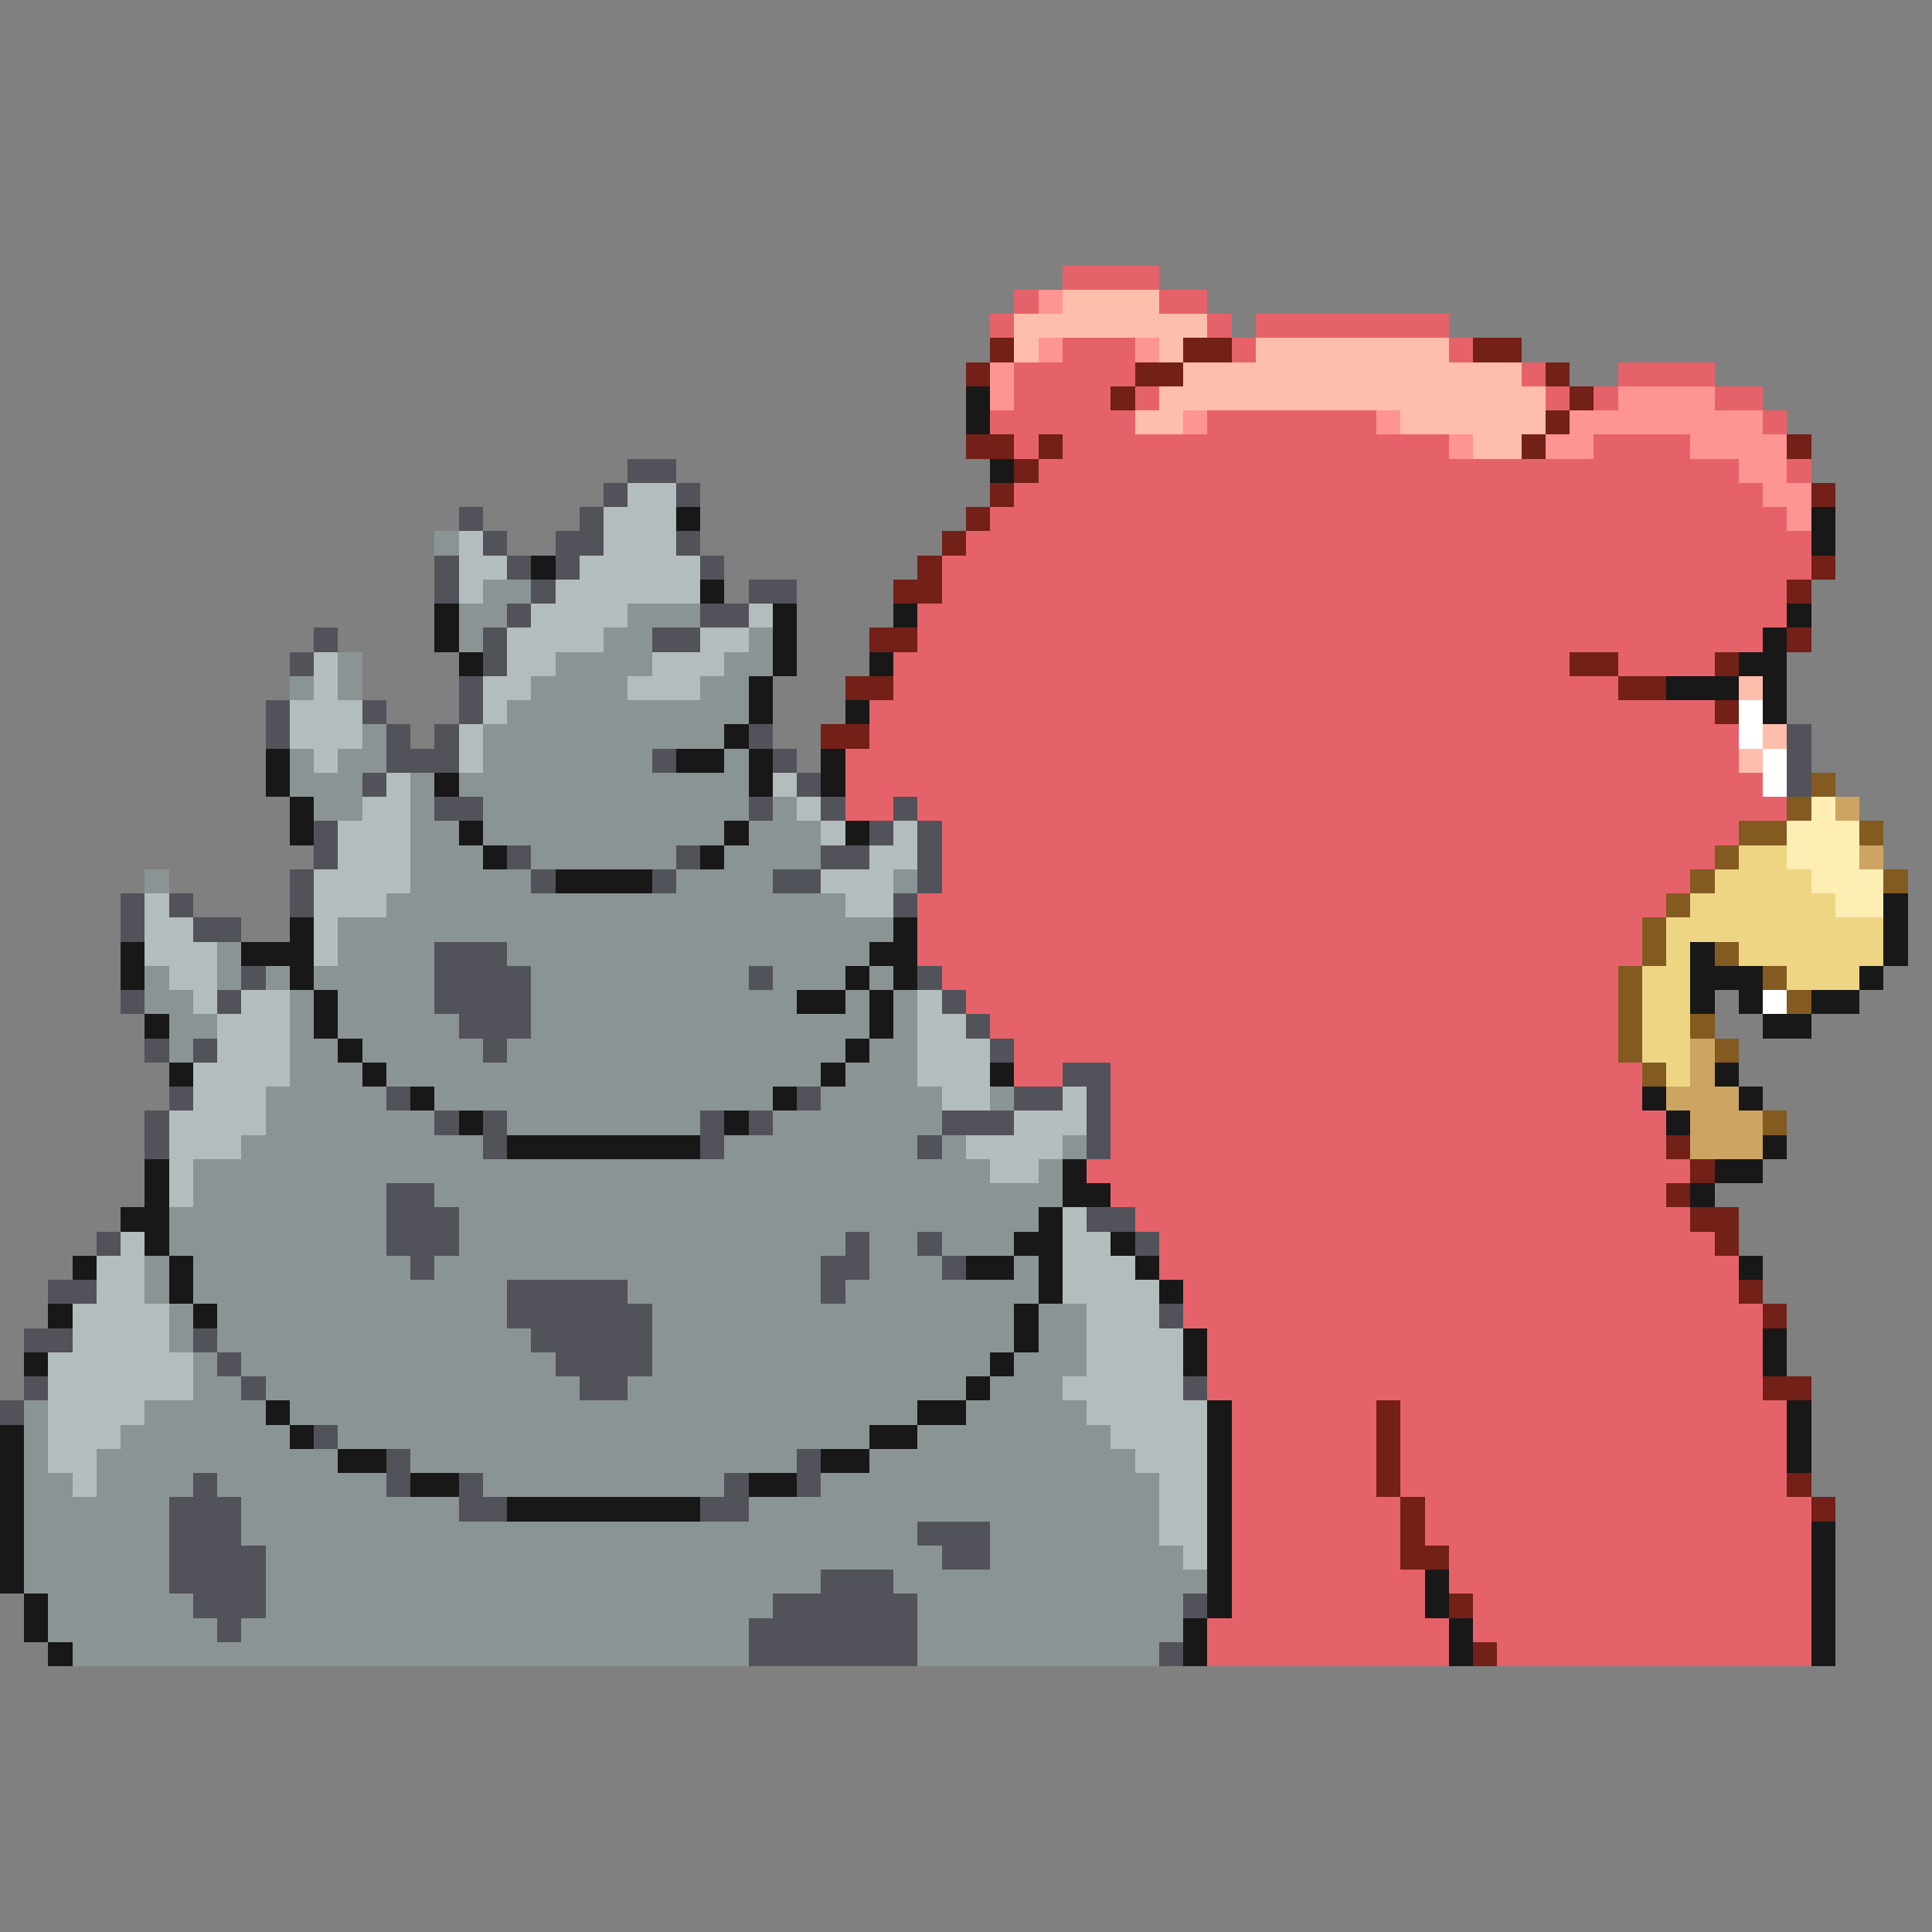 <svg xmlns="http://www.w3.org/2000/svg" viewBox="0 -0.5 80 80" shape-rendering="crispEdges">
<rect x="0" y="-0.5" width="80" height="80" fill="#808080" stroke="none"/>
<path stroke="#e6626a" d="M44 11h4M42 12h1M48 12h2M41 13h1M50 13h1M52 13h8M44 14h3M51 14h1M60 14h1M42 15h5M63 15h1M67 15h4M42 16h4M47 16h1M64 16h1M66 16h1M71 16h2M41 17h6M50 17h7M73 17h1M42 18h1M44 18h16M66 18h4M43 19h29M74 19h1M42 20h31M41 21h33M40 22h35M39 23h36M39 24h35M38 25h36M38 26h35M37 27h28M67 27h4M37 28h30M36 29h35M36 30h36M35 31h37M35 32h38M35 33h2M38 33h36M39 34h33M39 35h32M39 36h31M38 37h31M38 38h30M38 39h30M39 40h28M40 41h27M41 42h26M42 43h25M42 44h2M46 44h22M46 45h22M46 46h23M46 47h23M45 48h25M46 49h23M47 50h23M48 51h23M48 52h24M49 53h23M49 54h24M50 55h23M50 56h23M50 57h23M51 58h6M58 58h16M51 59h6M58 59h16M51 60h6M58 60h16M51 61h6M58 61h16M51 62h7M59 62h16M51 63h7M59 63h16M51 64h7M60 64h15M51 65h8M60 65h15M51 66h8M61 66h14M50 67h10M61 67h14M50 68h10M62 68h13" />
<path stroke="#ff9494" d="M43 12h1M43 14h1M47 14h1M41 15h1M41 16h1M67 16h4M49 17h1M57 17h1M65 17h8M60 18h1M64 18h2M70 18h4M72 19h2M73 20h2M74 21h1" />
<path stroke="#ffbdac" d="M44 12h4M42 13h8M42 14h1M48 14h1M52 14h8M49 15h14M48 16h16M47 17h2M58 17h6M61 18h2M72 28h1M73 30h1M72 31h1" />
<path stroke="#732018" d="M41 14h1M49 14h2M61 14h2M40 15h1M47 15h2M64 15h1M46 16h1M65 16h1M64 17h1M40 18h2M43 18h1M63 18h1M74 18h1M42 19h1M41 20h1M75 20h1M40 21h1M39 22h1M38 23h1M75 23h1M37 24h2M74 24h1M36 26h2M74 26h1M65 27h2M71 27h1M35 28h2M67 28h2M71 29h1M34 30h2M69 47h1M70 48h1M69 49h1M70 50h2M71 51h1M72 53h1M73 54h1M73 57h2M57 58h1M57 59h1M57 60h1M57 61h1M74 61h1M58 62h1M75 62h1M58 63h1M58 64h2M60 66h1M61 68h1" />
<path stroke="#181818" d="M40 16h1M40 17h1M41 19h1M28 21h1M75 21h1M75 22h1M22 23h1M29 24h1M18 25h1M32 25h1M37 25h1M74 25h1M18 26h1M32 26h1M73 26h1M19 27h1M32 27h1M36 27h1M72 27h2M31 28h1M69 28h3M73 28h1M31 29h1M35 29h1M73 29h1M30 30h1M11 31h1M28 31h2M31 31h1M34 31h1M11 32h1M18 32h1M31 32h1M34 32h1M12 33h1M12 34h1M19 34h1M30 34h1M35 34h1M20 35h1M29 35h1M23 36h4M78 37h1M12 38h1M37 38h1M78 38h1M5 39h1M10 39h3M36 39h2M70 39h1M78 39h1M5 40h1M12 40h1M35 40h1M37 40h1M70 40h3M77 40h1M13 41h1M33 41h2M36 41h1M70 41h1M72 41h1M75 41h2M6 42h1M13 42h1M36 42h1M73 42h2M14 43h1M35 43h1M7 44h1M15 44h1M34 44h1M41 44h1M71 44h1M17 45h1M32 45h1M68 45h1M72 45h1M19 46h1M30 46h1M69 46h1M21 47h8M73 47h1M6 48h1M44 48h1M71 48h2M6 49h1M44 49h2M70 49h1M5 50h2M43 50h1M6 51h1M42 51h2M46 51h1M3 52h1M7 52h1M40 52h2M43 52h1M47 52h1M72 52h1M7 53h1M43 53h1M48 53h1M2 54h1M8 54h1M42 54h1M42 55h1M49 55h1M73 55h1M1 56h1M41 56h1M49 56h1M73 56h1M40 57h1M11 58h1M38 58h2M50 58h1M74 58h1M0 59h1M12 59h1M36 59h2M50 59h1M74 59h1M0 60h1M14 60h2M34 60h2M50 60h1M74 60h1M0 61h1M17 61h2M31 61h2M50 61h1M0 62h1M21 62h8M50 62h1M0 63h1M50 63h1M75 63h1M0 64h1M50 64h1M75 64h1M0 65h1M50 65h1M59 65h1M75 65h1M1 66h1M50 66h1M59 66h1M75 66h1M1 67h1M49 67h1M60 67h1M75 67h1M2 68h1M49 68h1M60 68h1M75 68h1" />
<path stroke="#52525a" d="M26 19h2M25 20h1M28 20h1M19 21h1M24 21h1M20 22h1M23 22h2M28 22h1M18 23h1M21 23h1M23 23h1M29 23h1M18 24h1M22 24h1M31 24h2M21 25h1M29 25h2M13 26h1M20 26h1M27 26h2M12 27h1M20 27h1M19 28h1M11 29h1M15 29h1M19 29h1M11 30h1M16 30h1M18 30h1M31 30h1M74 30h1M16 31h3M27 31h1M32 31h1M74 31h1M15 32h1M33 32h1M74 32h1M18 33h2M31 33h1M34 33h1M37 33h1M13 34h1M36 34h1M38 34h1M13 35h1M21 35h1M28 35h1M34 35h2M38 35h1M12 36h1M22 36h1M27 36h1M32 36h2M38 36h1M5 37h1M7 37h1M12 37h1M37 37h1M5 38h1M8 38h2M18 39h3M10 40h1M18 40h4M31 40h1M38 40h1M5 41h1M9 41h1M18 41h4M39 41h1M19 42h3M40 42h1M6 43h1M8 43h1M20 43h1M41 43h1M44 44h2M7 45h1M16 45h1M33 45h1M42 45h2M45 45h1M6 46h1M18 46h1M20 46h1M29 46h1M31 46h1M39 46h3M45 46h1M6 47h1M20 47h1M29 47h1M38 47h1M45 47h1M16 49h2M16 50h3M45 50h2M4 51h1M16 51h3M35 51h1M38 51h1M47 51h1M17 52h1M34 52h2M39 52h1M2 53h2M21 53h5M34 53h1M21 54h6M48 54h1M1 55h2M8 55h1M22 55h5M9 56h1M23 56h4M1 57h1M10 57h1M24 57h2M49 57h1M0 58h1M13 59h1M16 60h1M33 60h1M8 61h1M16 61h1M19 61h1M30 61h1M33 61h1M7 62h3M19 62h2M29 62h2M7 63h3M38 63h3M7 64h4M39 64h2M7 65h4M34 65h3M8 66h3M32 66h6M49 66h1M9 67h1M31 67h7M31 68h7M48 68h1" />
<path stroke="#b4bdbd" d="M26 20h2M25 21h3M19 22h1M25 22h3M19 23h2M24 23h5M19 24h1M23 24h6M22 25h4M31 25h1M21 26h4M29 26h2M13 27h1M21 27h2M27 27h3M13 28h1M20 28h2M26 28h3M12 29h3M20 29h1M12 30h3M19 30h1M13 31h1M19 31h1M16 32h1M32 32h1M15 33h2M33 33h1M14 34h3M34 34h1M37 34h1M14 35h3M36 35h2M13 36h4M34 36h3M6 37h1M13 37h3M35 37h2M6 38h2M13 38h1M6 39h3M13 39h1M7 40h2M8 41h1M10 41h2M38 41h1M9 42h3M38 42h2M9 43h3M38 43h3M8 44h4M38 44h3M8 45h3M39 45h2M44 45h1M7 46h4M42 46h3M7 47h3M40 47h4M7 48h1M41 48h2M7 49h1M44 50h1M5 51h1M44 51h2M4 52h2M44 52h3M4 53h2M44 53h4M3 54h4M45 54h3M3 55h4M45 55h4M2 56h6M45 56h4M2 57h6M44 57h5M2 58h4M45 58h5M2 59h3M46 59h4M2 60h2M47 60h3M3 61h1M48 61h2M48 62h2M48 63h2M49 64h1" />
<path stroke="#8b9494" d="M18 22h1M20 24h2M19 25h2M26 25h3M19 26h1M25 26h2M31 26h1M14 27h1M23 27h4M30 27h2M12 28h1M14 28h1M22 28h4M29 28h2M21 29h10M15 30h1M20 30h10M12 31h1M14 31h2M20 31h7M30 31h1M12 32h3M17 32h1M19 32h12M13 33h2M17 33h1M20 33h11M32 33h1M17 34h2M20 34h10M31 34h3M17 35h3M22 35h6M30 35h4M6 36h1M17 36h5M28 36h4M37 36h1M16 37h19M14 38h23M9 39h1M14 39h4M21 39h15M6 40h1M9 40h1M11 40h1M13 40h5M22 40h9M32 40h3M36 40h1M6 41h2M12 41h1M14 41h4M22 41h11M35 41h1M37 41h1M7 42h2M12 42h1M14 42h5M22 42h14M37 42h1M7 43h1M12 43h2M15 43h5M21 43h14M36 43h2M12 44h3M16 44h18M35 44h3M11 45h5M18 45h14M34 45h5M41 45h1M11 46h7M21 46h8M32 46h7M10 47h10M30 47h8M39 47h1M44 47h1M8 48h33M43 48h1M8 49h8M18 49h26M7 50h9M19 50h24M7 51h9M19 51h16M36 51h2M39 51h3M6 52h1M8 52h9M18 52h16M36 52h3M42 52h1M6 53h1M8 53h13M26 53h8M35 53h8M7 54h1M9 54h12M27 54h15M43 54h2M7 55h1M9 55h13M27 55h15M43 55h2M8 56h1M10 56h13M27 56h14M42 56h3M8 57h2M11 57h13M26 57h14M41 57h3M1 58h1M6 58h5M12 58h26M40 58h5M1 59h1M5 59h7M14 59h22M38 59h8M1 60h1M4 60h10M17 60h16M36 60h11M1 61h2M4 61h4M9 61h7M20 61h10M34 61h14M1 62h6M10 62h9M31 62h17M1 63h6M10 63h28M41 63h7M1 64h6M11 64h28M41 64h8M1 65h6M11 65h23M37 65h13M2 66h6M11 66h21M38 66h11M2 67h7M10 67h21M38 67h11M3 68h28M38 68h10" />
<path stroke="#ffffff" d="M72 29h1M72 30h1M73 31h1M73 32h1M73 41h1" />
<path stroke="#835a20" d="M75 32h1M74 33h1M72 34h2M77 34h1M71 35h1M70 36h1M78 36h1M69 37h1M68 38h1M68 39h1M71 39h1M67 40h1M73 40h1M67 41h1M74 41h1M67 42h1M70 42h1M67 43h1M71 43h1M68 44h1M73 46h1" />
<path stroke="#ffeeb4" d="M75 33h1M74 34h3M74 35h3M75 36h3M76 37h2" />
<path stroke="#cda462" d="M76 33h1M77 35h1M70 43h1M70 44h1M69 45h3M70 46h3M70 47h3" />
<path stroke="#eed583" d="M72 35h2M71 36h4M70 37h6M69 38h9M69 39h1M72 39h6M68 40h2M74 40h3M68 41h2M68 42h2M68 43h2M69 44h1" />
</svg>